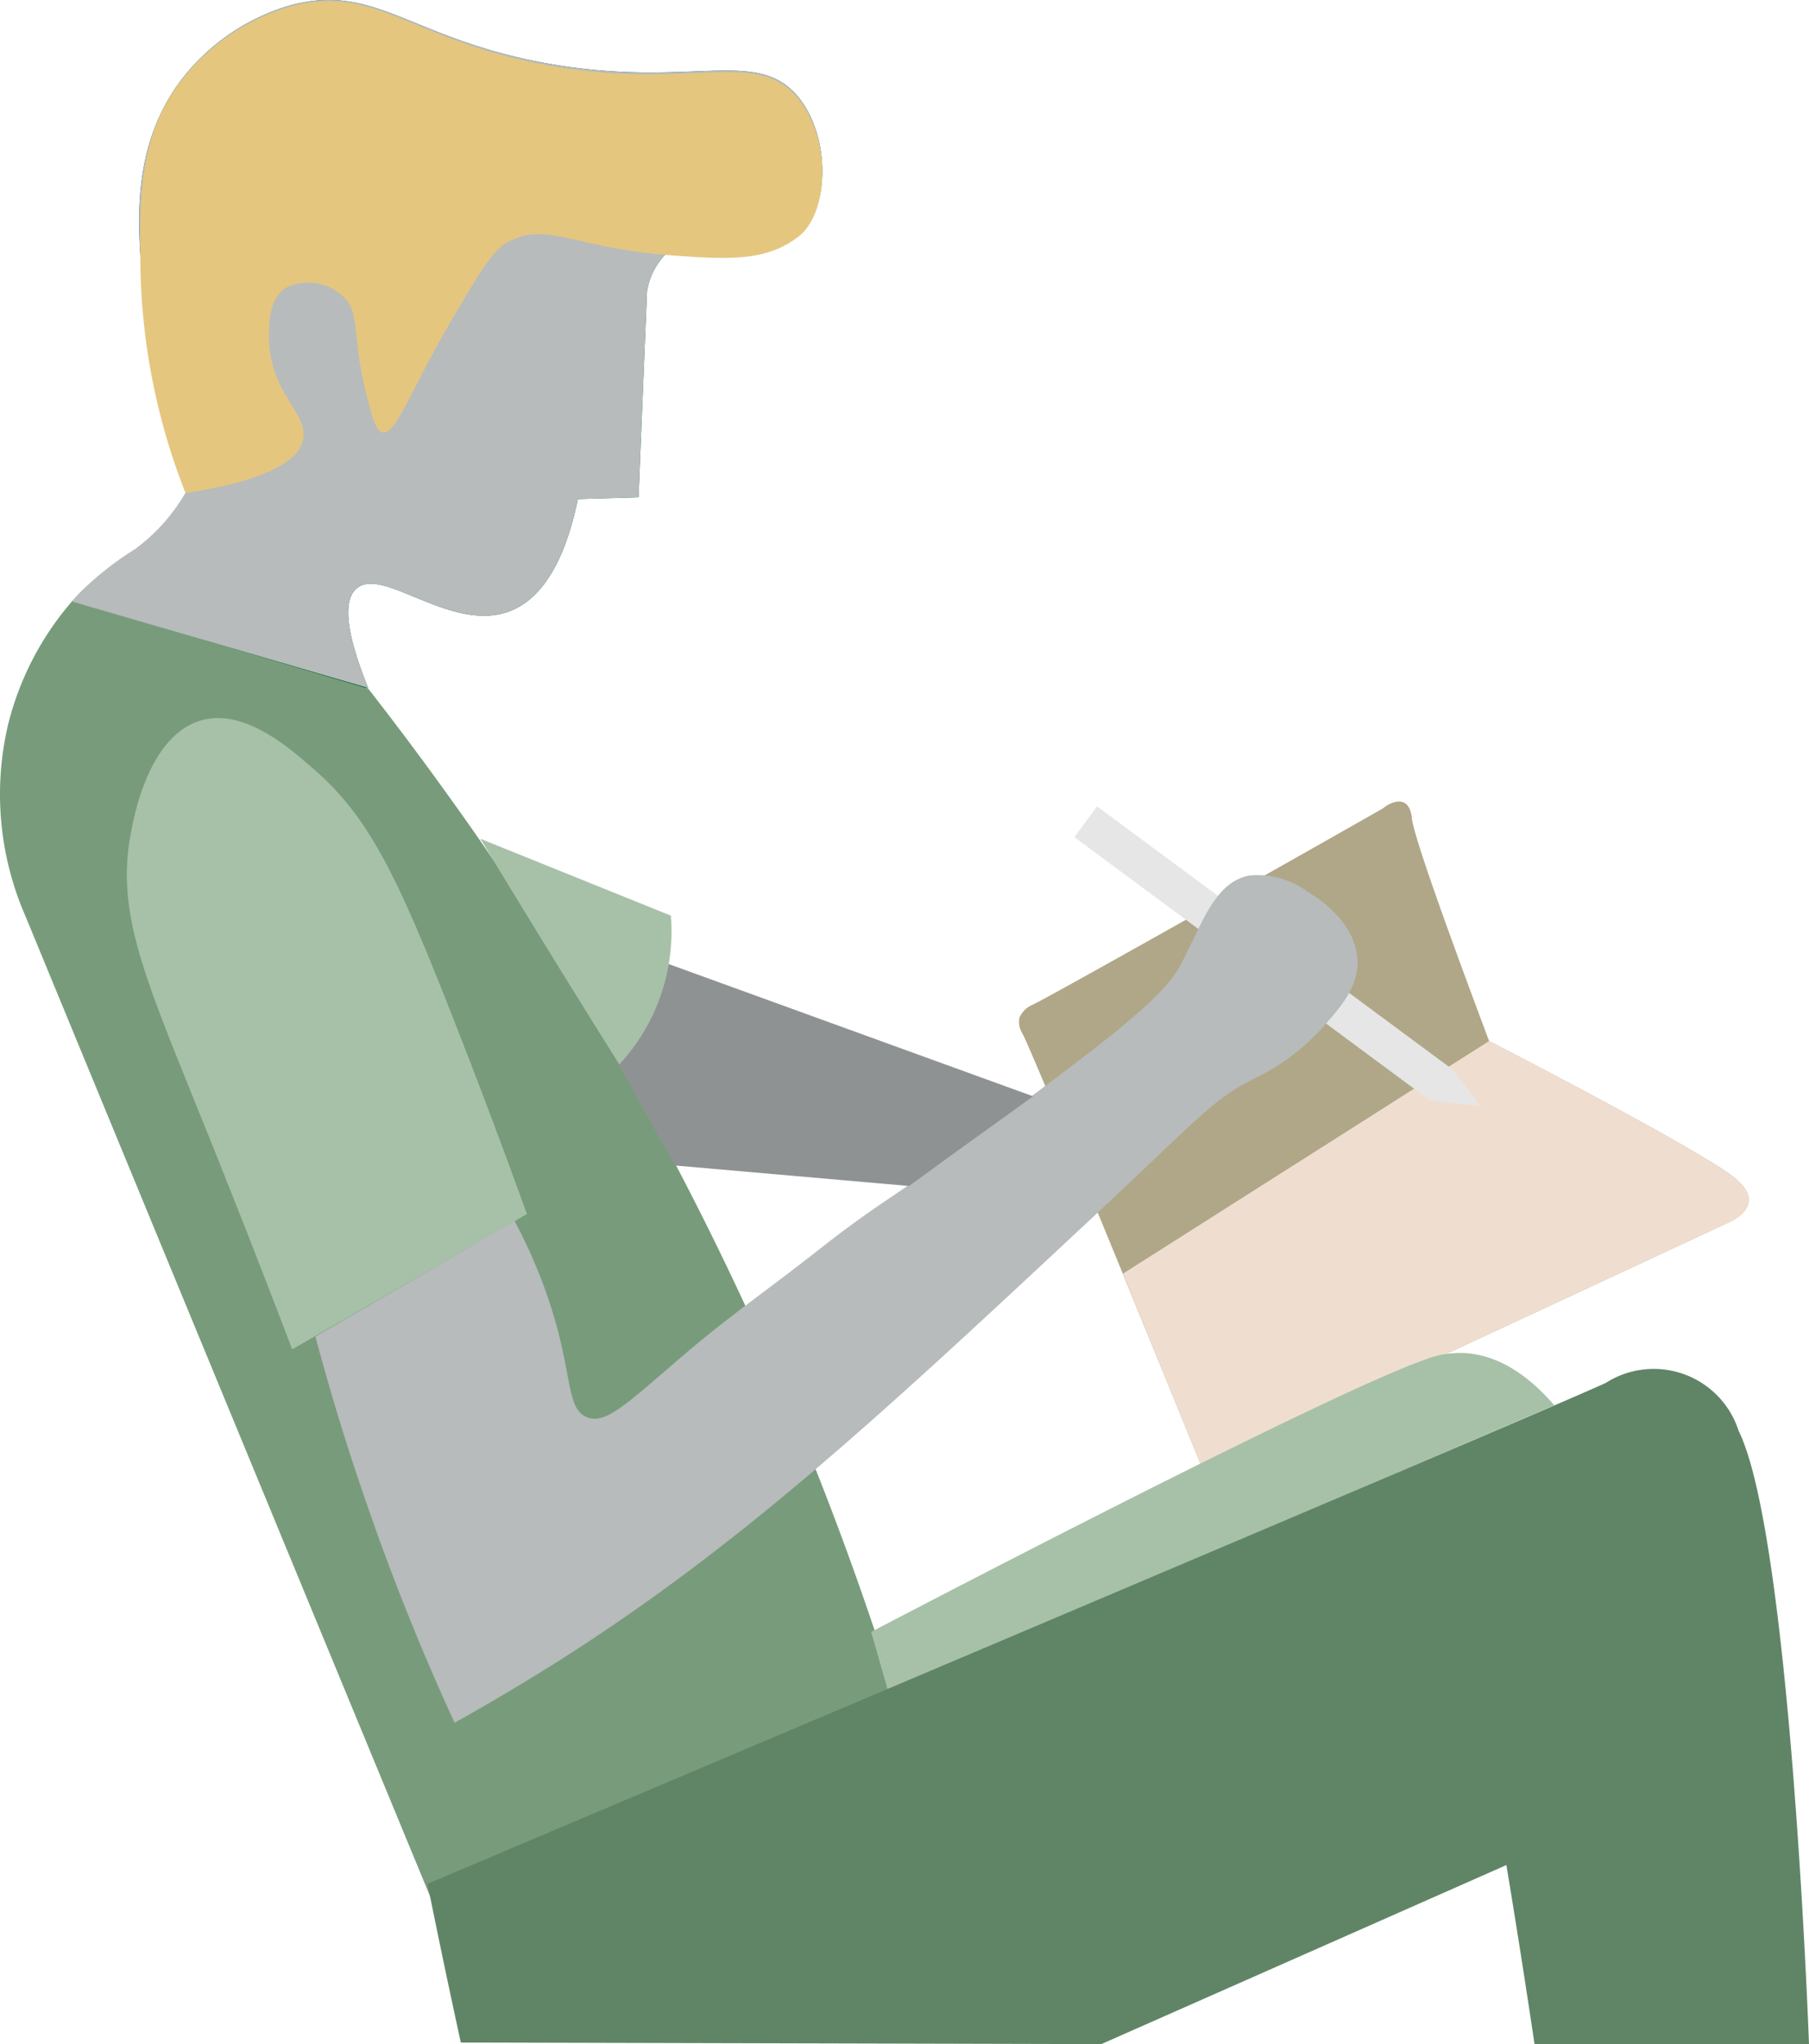 <svg xmlns="http://www.w3.org/2000/svg" viewBox="0 0 112.98 127.63"><defs><style>.cls-1{fill:#006837;}.cls-2{fill:#789c7b;}.cls-3{fill:#b7bbbc;}.cls-4{fill:#e5c67f;}.cls-5{fill:#afa787;}.cls-6{fill:#efded0;}.cls-7{fill:#e6e6e6;}.cls-8{fill:#a7c1a8;}.cls-9{fill:#8f9293;}.cls-10{fill:#608566;}</style></defs><g id="Laag_2" data-name="Laag 2"><g id="Laag_1-2" data-name="Laag 1"><path class="cls-1" d="M18,.37C23.47-1.18,25.63,2.49,34.41,4S47.2,2.94,49.81,6c2.12,2.54,2,7.23,0,8.71-2.11,1.63-5.85-1-8.17,1.1a4.22,4.22,0,0,0-1.23,2.38q-.27,6.45-.53,12.86l-3.79.11c-.52,2.52-1.63,6-4.25,7-3.66,1.4-7.93-2.85-9.58-1.41-.6.53-1,1.92.73,6.2A25.05,25.05,0,0,1,10.25,41.1a24,24,0,0,1-5.77-3.55c4.94-2.3,6.58-4.89,7.15-6.86,1.25-4.27-2.28-6.44-2.82-14.1-.2-2.83-.52-7.5,2.42-11.48A13.27,13.27,0,0,1,18,.37Z"/><path class="cls-2" d="M23,43q3.49,4.47,6.92,9.39A198.55,198.55,0,0,1,56,106.05l-29.12,12.4Q14.22,87.82,1.58,57.18a19,19,0,0,1-1.06-12,18.56,18.56,0,0,1,4-7.66Z"/><path class="cls-3" d="M18,.37C23.47-1.18,25.63,2.49,34.41,4S47.2,2.94,49.81,6c2.12,2.54,2,7.23,0,8.71-2.11,1.63-5.85-1-8.17,1.1a4.22,4.22,0,0,0-1.23,2.38q-.27,6.45-.53,12.86l-3.79.11c-.52,2.52-1.63,6-4.25,7-3.66,1.4-7.93-2.85-9.58-1.41-.6.53-1,1.92.73,6.2L4.48,37.55l.42-.46a19.62,19.62,0,0,1,3.54-2.81,11.56,11.56,0,0,0,3.19-3.59c2-3.54-2.3-6.71-2.82-14.1-.2-2.83-.52-7.5,2.42-11.48A13.27,13.27,0,0,1,18,.37Z"/><path class="cls-4" d="M18,.45c5.45-1.56,7.61,2.11,16.39,3.66S47.2,3,49.81,6.11c2.12,2.53,2,7.22,0,8.71s-4.23,1.41-8.17,1.1c-5.82-.47-7.53-2.1-9.89-.82-1,.52-1.79,1.92-3.43,4.69C25.6,24.38,24.78,27.12,23.9,27c-.45-.08-.67-1-1.09-2.67-.85-3.56-.31-4.73-1.33-5.77A3.18,3.18,0,0,0,17.8,18c-1.07.74-1,2.47-1,3.25.14,3.4,2.45,4.55,2.13,6.18-.21,1.08-1.57,2.46-7.34,3.36a40.26,40.26,0,0,1-2.82-14.1c-.06-4.48-.06-8.12,2.42-11.49A13.24,13.24,0,0,1,18,.45Z"/><path class="cls-5" d="M87.7,50.12c.4.21.47.82.48,1C88.34,52.28,90.1,57.26,93,65c1.35.7,11.44,5.91,14.73,8.1.53.36,1.56,1.08,1.48,1.89s-1,1.24-1.47,1.44c-2.15,1-15,7-32.68,15.18C68.82,76.29,64.35,65.44,63.86,64.54a1.35,1.35,0,0,1-.19-1,1.53,1.53,0,0,1,.83-.81C65.93,62.05,85,51.27,86.39,50.46,86.58,50.29,87.23,49.88,87.7,50.12Z"/><path class="cls-6" d="M93,65c1.35.7,11.44,5.91,14.73,8.1.53.36,1.56,1.08,1.48,1.89s-1,1.24-1.47,1.44c-2.15,1-15,7-32.68,15.18L70.14,79.52Z"/><path class="cls-7" d="M89.28,68.69,67.1,52.27l1.42-1.92L90.7,66.76l1.77,2.3Z"/><path class="cls-8" d="M12.49,45c-3,.92-4,5.39-4.24,6.63-1.08,5,.57,8.87,4,17.36,1.27,3.12,3.38,8.39,6,15.26l14.66-8.45c-1.68-4.64-3.22-8.69-4.52-12-3.68-9.39-5.44-13-9.14-16.07C17.7,46.36,15,44.22,12.49,45Z"/><path class="cls-3" d="M19.7,83.45c.85,3.19,1.86,6.55,3.05,10a148.13,148.13,0,0,0,5.64,14.11c1.26-.69,3.54-2,6.3-3.73C46.28,96.51,55.06,88.32,68.25,76c6.6-6.17,7.58-7.44,10.12-8.67a14,14,0,0,0,4.29-3.23c1-1.17,2.18-2.42,2.12-4.12-.09-2.46-2.6-4-3.12-4.31a5.29,5.29,0,0,0-3.67-1c-2.26.47-3,3.31-4.35,5.74-1.11,2-4.77,4.75-12,10.1-6.39,4.71-6.29,4.21-10.71,7.68-2.54,2-5.19,3.86-7.67,5.94-3.8,3.2-5.34,4.88-6.6,4.36s-.91-2.43-2.09-6.37a31.53,31.53,0,0,0-2.44-5.89Z"/><path class="cls-9" d="M40.43,59.71l24.09,8.74-7.75,5.6L42.15,72.77l-3.52-6.32Z"/><path class="cls-8" d="M54.41,101.89C59.7,99.13,86.16,85.35,90,84.59a6.75,6.75,0,0,1,1.42-.11c2.41.11,4.33,1.73,5.65,3.26L55.47,105.61C55.12,104.37,54.76,103.13,54.41,101.89Z"/><path class="cls-8" d="M30,52.37l11.9,4.8a12.23,12.23,0,0,1-3.22,9.29Q34.28,59.46,30,52.37Z"/><path class="cls-10" d="M26.7,117.62C67,100.56,96.09,88.25,100.28,86.35a5.57,5.57,0,0,1,8.31,3c3.18,6.45,4.34,36.89,4.39,38.29H95.84Q95,122,94.08,116.45l-25.3,11.18-40-.1Q27.7,122.58,26.7,117.62Z"/></g></g></svg>